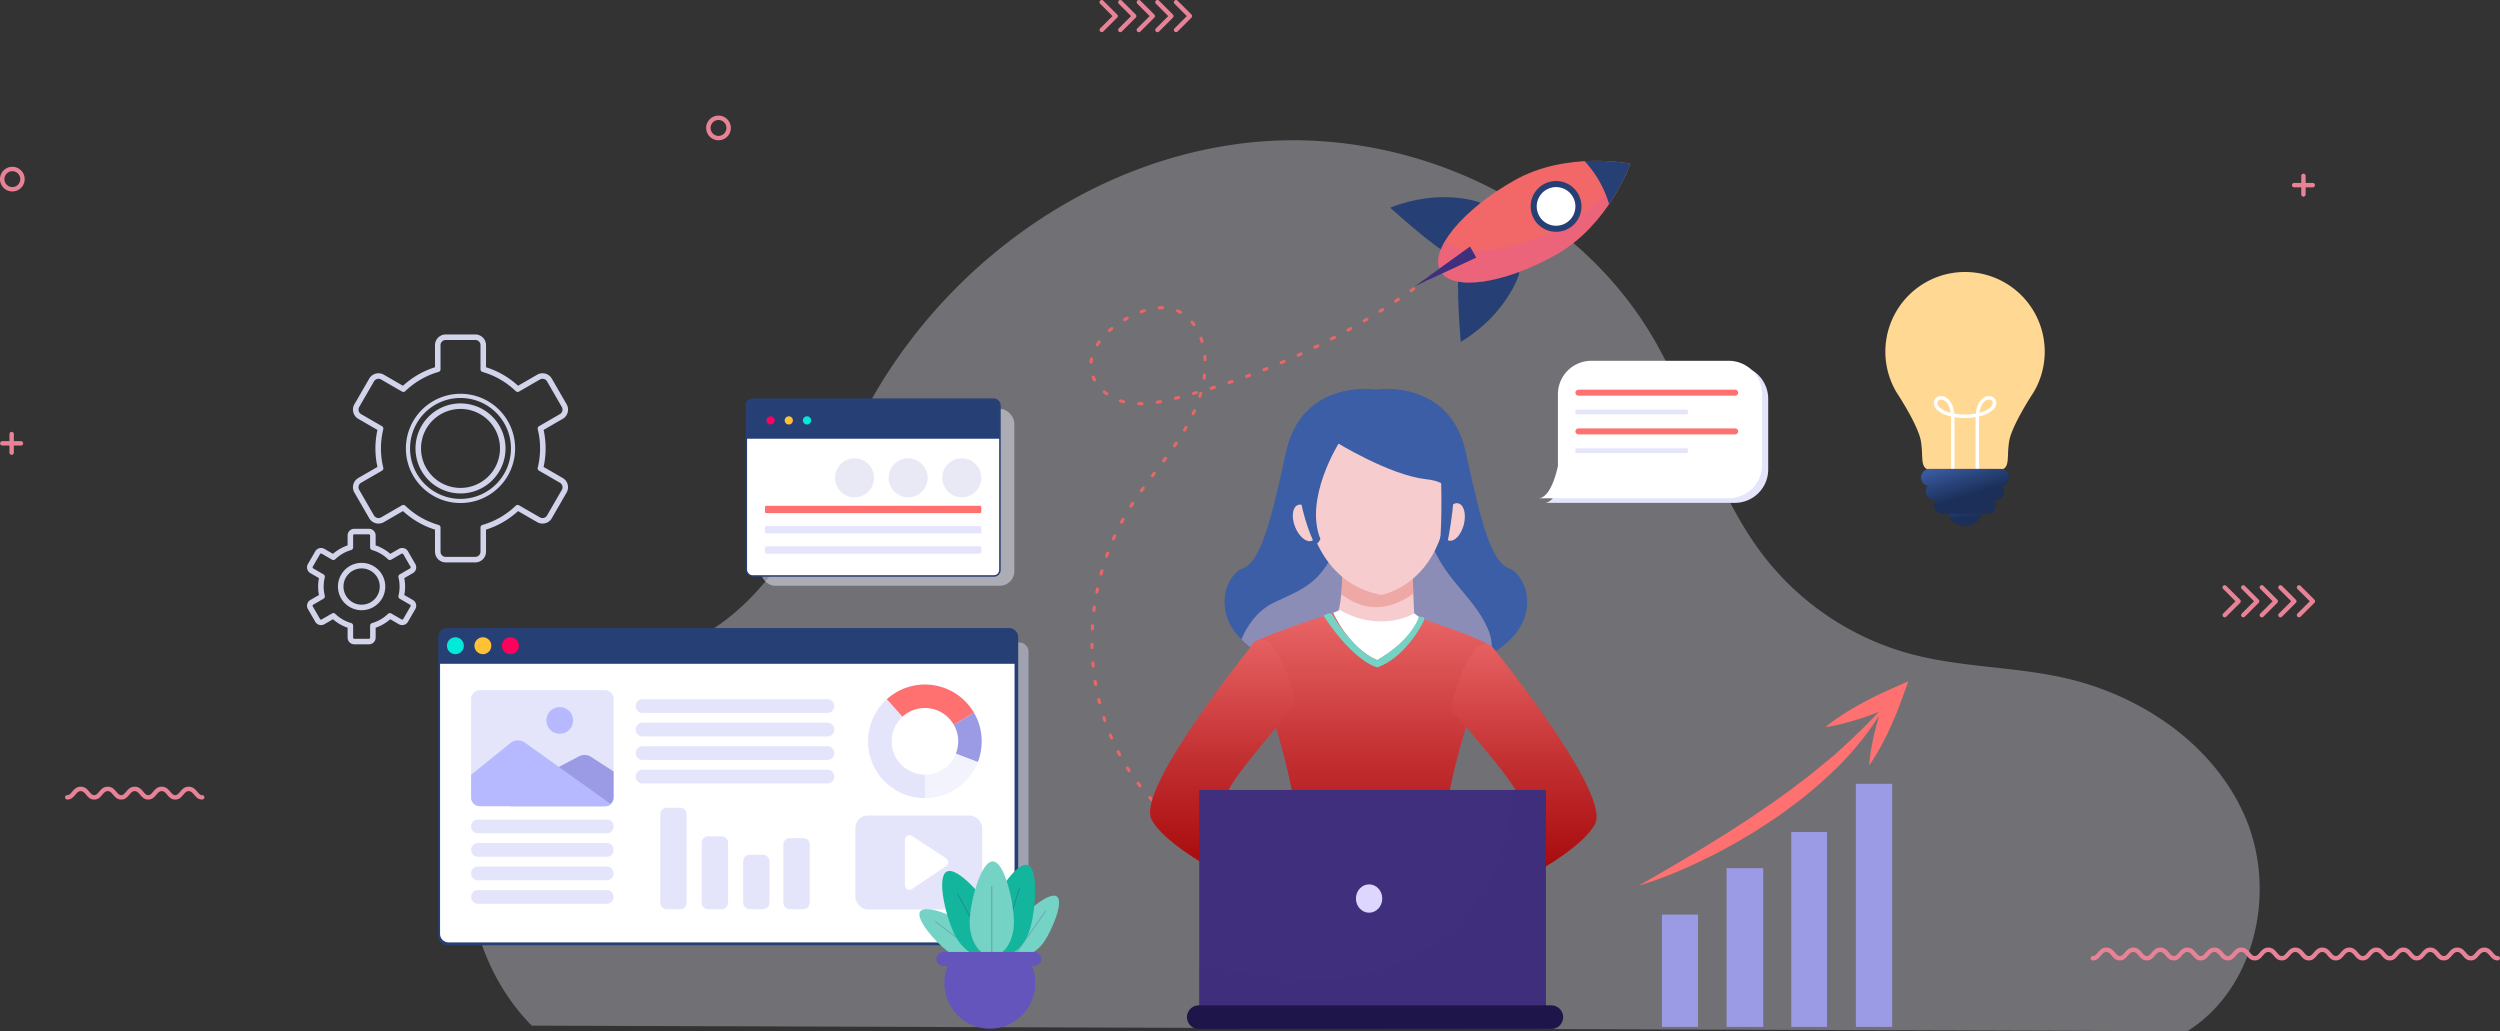 <svg xmlns="http://www.w3.org/2000/svg" xmlns:xlink="http://www.w3.org/1999/xlink" width="1636.28" height="674.944" viewBox="0 0 1636.28 674.944"><rect x="0" y="0" width="1636.28" height="674.944" fill="#333333" stroke="none"/><defs><linearGradient id="c" x1=".5" x2=".5" y2="1" gradientUnits="objectBoundingBox"><stop offset="0" stop-color="#ea6667"/><stop offset=".478" stop-color="#c43133"/><stop offset="1" stop-color="#a00002"/></linearGradient><linearGradient id="a" x1=".351" y1="-.454" x2=".536" y2=".611" gradientUnits="objectBoundingBox"><stop offset="0" stop-color="#3e62ac"/><stop offset="1" stop-color="#1b2f59"/></linearGradient><linearGradient id="d" x1=".183" y1="-.147" x2=".603" y2=".55" xlink:href="#a"/><clipPath id="b"><path data-name="Rectangle 9" d="M5.651 0h81.955a5.652 5.652 0 015.652 5.652v64.666a5.652 5.652 0 01-5.652 5.652H5.651A5.651 5.651 0 010 70.318V5.651A5.651 5.651 0 015.651 0z" fill="none"/></clipPath></defs><g data-name="Group 2311"><g data-name="Group 3"><g data-name="Group 1"><path data-name="Path 1" d="M348.027 671.288c-32.525-33.049-47.272-82.654-38.084-128.1s42.048-85.434 84.858-103.25c18.517-7.708 38.555-11.461 56.73-19.947 63.428-29.614 87.05-105.349 122.908-165.468 52.117-87.385 144.654-151.653 245.92-161.473s208.1 38.773 260.415 126.032c28.233 47.09 40.8 103.189 74.762 146.327a181.732 181.732 0 0094.714 62.539c32.673 8.81 67.185 8.278 100.225 15.592 51.079 11.31 99.3 44.073 119.5 92.333s6.02 111.37-38.361 139.071z" fill="#e8e9f5" opacity=".34"/></g><g data-name="Group 2307"><g data-name="Group 11" transform="translate(286.832 411.086)"><rect data-name="Rectangle 4" width="381.982" height="184.897" rx="5.658" transform="rotate(180 193.173 97.176)" fill="#d1d4eb" opacity=".5" style="mix-blend-mode:multiply;isolation:isolate"/><rect data-name="Rectangle 5" width="379.592" height="207.6" rx="5.658" transform="rotate(180 189.796 103.8)" fill="#263f74"/><path data-name="Rectangle 6" d="M371.582 205.712H6.815a5.62 5.62 0 01-5.62-5.62v-176.7h376.007v176.7a5.62 5.62 0 01-5.62 5.62z" fill="#fff"/></g><g data-name="Group 12"><path data-name="Path 32" d="M328.546 422.634a5.52 5.52 0 105.52-5.52 5.52 5.52 0 00-5.52 5.52z" fill="#ff005c"/><path data-name="Path 33" d="M316.059 417.114a5.52 5.52 0 11-5.52 5.52 5.52 5.52 0 015.52-5.52z" fill="#ffc136"/><path data-name="Path 34" d="M298.055 417.114a5.52 5.52 0 11-5.52 5.52 5.52 5.52 0 015.52-5.52z" fill="#00ead9"/></g><g data-name="Group 16" transform="translate(308.341 448.041)"><g data-name="Group 13"><path data-name="Path 35" d="M334.183 37.162a37.125 37.125 0 10-2.513 13.454 36.972 36.972 0 002.513-13.454zm-15.348 0a21.506 21.506 0 01-1.528 8.017 21.782 21.782 0 01-20.285 13.8c-.189 0-.376-.011-.554-.023a21.806 21.806 0 1119.434-32.71 21.554 21.554 0 012.933 10.916z" fill="#e4e5fb" opacity=".45"/><path data-name="Path 36" d="M297.022 74.313V58.977c-.189 0-.376-.011-.554-.023a21.8 21.8 0 01-14.141-37.9L272.117 9.6a37.147 37.147 0 0024.9 64.713z" fill="#e4e5fb"/><path data-name="Path 37" d="M334.178 37.16a37.029 37.029 0 00-5.088-18.783l-13.194 7.865a21.808 21.808 0 011.414 18.934l14.357 5.438a37.041 37.041 0 002.511-13.454z" fill="#9a9ae5"/><path data-name="Path 38" d="M329.093 18.377A37.153 37.153 0 00272.114 9.6l10.214 11.447a21.8 21.8 0 0133.568 5.2z" fill="#ff7171"/></g><path data-name="Path 39" d="M112.253 9.586h120.949a4.5 4.5 0 014.5 4.5 4.5 4.5 0 01-4.5 4.5H112.253a4.5 4.5 0 01-4.5-4.5 4.5 4.5 0 014.5-4.5zm0 24.385h120.949a4.5 4.5 0 004.5-4.5 4.5 4.5 0 00-4.5-4.5H112.253a4.5 4.5 0 00-4.5 4.5 4.5 4.5 0 004.5 4.502zm0 15.384h120.949a4.5 4.5 0 004.5-4.5 4.5 4.5 0 00-4.5-4.5H112.253a4.5 4.5 0 00-4.5 4.5 4.5 4.5 0 004.5 4.5zm0 15.384h120.949a4.5 4.5 0 004.5-4.5 4.5 4.5 0 00-4.5-4.5H112.253a4.5 4.5 0 00-4.5 4.5 4.5 4.5 0 004.5 4.5z" fill="#e4e5fb"/><path data-name="Path 40" d="M0 92.919v-.133a4.423 4.423 0 014.422-4.435h84.415a4.423 4.423 0 014.422 4.433v.135a4.433 4.433 0 01-4.433 4.433H4.433A4.434 4.434 0 010 92.919zm88.825 10.817H4.433A4.433 4.433 0 000 108.169v.134a4.433 4.433 0 004.433 4.433h84.392a4.433 4.433 0 004.433-4.433v-.135a4.433 4.433 0 00-4.433-4.432zM0 123.553v.133a4.434 4.434 0 004.433 4.434h84.392a4.434 4.434 0 004.433-4.434v-.133a4.434 4.434 0 00-4.433-4.433H4.433A4.434 4.434 0 000 123.553zm4.5 19.952h84.256a4.5 4.5 0 004.5-4.5 4.5 4.5 0 00-4.5-4.5H4.501a4.5 4.5 0 00-4.5 4.5 4.5 4.5 0 004.5 4.5z" fill="#e4e5fb"/><rect data-name="Rectangle 7" width="82.996" height="61.488" rx="8.107" transform="rotate(180 167.259 73.606)" fill="#e4e5fb"/><g data-name="Group 15"><g data-name="Group 14" clip-path="url(#b)" transform="translate(0 3.657)"><path data-name="Rectangle 8" d="M5.651 0h81.955a5.652 5.652 0 015.652 5.652v64.666a5.652 5.652 0 01-5.652 5.652H5.651A5.651 5.651 0 010 70.318V5.651A5.651 5.651 0 015.651 0z" fill="#e4e5fb"/><path data-name="Path 41" d="M25.711 66.805l44.94-23.483a7.774 7.774 0 017.815.359l41.782 26.975v7.713H25.393z" fill="#9a9ae5"/><path data-name="Path 42" d="M-4.225 58.827l29.991-24.215a7.772 7.772 0 019.4-.275l59.5 42.542h-100.7z" fill="#b6b9ff"/><circle data-name="Ellipse 2" cx="8.748" cy="8.748" r="8.748" transform="translate(49.276 11.069)" fill="#b6b9ff"/></g></g><path data-name="Path 43" d="M182.483 111.377h8.4a4.417 4.417 0 014.416 4.416v26.833a4.416 4.416 0 01-4.416 4.416h-8.4a4.416 4.416 0 01-4.416-4.416v-26.833a4.417 4.417 0 014.416-4.416zm26.093-10.9h8.853a4.19 4.19 0 014.19 4.19v38.187a4.19 4.19 0 01-4.19 4.19h-8.854a4.19 4.19 0 01-4.19-4.19v-38.189a4.19 4.19 0 014.19-4.191zm-57.625 3.069v39.3a4.2 4.2 0 004.2 4.2h8.831a4.2 4.2 0 004.2-4.2v-39.3a4.2 4.2 0 00-4.2-4.2h-8.831a4.2 4.2 0 00-4.199 4.197zm-14.082-22.917h-8.832a4.2 4.2 0 00-4.2 4.2v58.014a4.2 4.2 0 004.2 4.2h8.832a4.2 4.2 0 004.2-4.2V84.828a4.2 4.2 0 00-4.199-4.202z" fill="#e4e5fb"/><path data-name="Path 44" d="M283.919 131.334v-29.735a3 3 0 014.639-2.5l22.352 14.679a2.994 2.994 0 01.03 4.987l-22.351 15.054a3 3 0 01-4.67-2.485z" fill="#fff"/></g></g></g><g data-name="Group 19"><g data-name="Group 17"><g data-name="Group 12"><path data-name="Path 14" d="M683.102 616.78c-5.214 7.392-13.364 10.618-18.2 7.2s-4.535-12.172.68-19.564 21.285-21.069 26.123-17.656-3.389 22.626-8.603 30.02z" fill="#74d3c5"/><path data-name="Line 1" fill="none" stroke="#3f2f7c" stroke-miterlimit="10" stroke-width=".368" opacity=".39" d="M684.47 596.24l-19.571 27.744"/></g><g data-name="Group 13"><path data-name="Path 15" d="M619.852 622.318c7.263 5.394 16.012 5.911 19.542 1.158s.5-12.98-6.758-18.374-26.8-13.366-30.33-8.613 10.283 20.435 17.546 25.829z" fill="#74d3c5"/><path data-name="Line 2" fill="none" stroke="#3f2f7c" stroke-miterlimit="10" stroke-width=".368" opacity=".39" d="M612.137 603.233l27.258 20.243"/></g><g data-name="Group 14"><path data-name="Path 16" d="M674.076 608.303c-3.59 11.681-12.7 19.248-20.345 16.9s-10.934-13.723-7.346-25.4 18.474-35.994 26.121-33.644 5.158 30.463 1.57 42.144z" fill="#14b59d"/><path data-name="Line 3" fill="none" stroke="#3f2f7c" stroke-miterlimit="10" stroke-width=".497" opacity=".39" d="M667.202 581.36l-13.47 43.843"/></g><g data-name="Group 15"><path data-name="Path 17" d="M650.815 598.875c5.829 10.742 4.855 22.542-2.175 26.359s-17.454-1.8-23.285-12.538-12.772-38.39-5.741-42.2 25.37 17.637 31.201 28.379z" fill="#14b59d"/><path data-name="Line 4" fill="none" stroke="#3f2f7c" stroke-miterlimit="10" stroke-width=".497" opacity=".39" d="M626.762 584.92l21.879 40.31"/></g><g data-name="Group 16"><path data-name="Path 18" d="M663.635 603.635c0 12.22-6.486 22.127-14.485 22.127s-14.483-9.906-14.483-22.127 7.089-39.829 15.087-39.829 13.881 27.609 13.881 39.829z" fill="#74d3c5"/><path data-name="Line 5" fill="none" stroke="#3f2f7c" stroke-miterlimit="10" stroke-width=".497" opacity=".39" d="M649.151 579.898v45.865"/></g></g><g data-name="Group 18" fill="#6455bc"><path data-name="Path 19" d="M622.976 627.299a29.713 29.713 0 1049.755 0z"/><path data-name="Path 20" d="M677.531 642.568a29.522 29.522 0 00-4.8-15.269h-49.755a29.522 29.522 0 00-4.8 15.269z" style="mix-blend-mode:multiply;isolation:isolate"/><path data-name="Path 21" d="M676.907 632.292H617.48a4.636 4.636 0 01-4.622-4.622 4.636 4.636 0 014.622-4.622h59.427a4.636 4.636 0 014.622 4.622 4.636 4.636 0 01-4.622 4.622z"/></g></g><g data-name="Group 24" transform="translate(1007.22 236.139)"><path data-name="Path 11034" d="M16.461 71.766h.029c0-.2-.029-.388-.029-.585V24.819A21.881 21.881 0 0138.278 3h89.995a21.881 21.881 0 0121.819 21.819V71.18a21.883 21.883 0 01-21.819 21.819H4c8.615-.786 12.461-21.233 12.461-21.233z" fill="#e4e5fb"/><path data-name="Path 25" d="M12.461 68.766h.029c0-.2-.029-.388-.029-.585V21.819A21.881 21.881 0 0134.278 0h89.995a21.881 21.881 0 0121.819 21.819V68.18a21.883 21.883 0 01-21.819 21.819H0c8.615-.786 12.461-21.233 12.461-21.233z" fill="#fff"/><path data-name="Path 26" d="M128.469 22.839H25.875a1.964 1.964 0 01-1.959-1.957 1.964 1.964 0 011.959-1.959h102.594a1.964 1.964 0 011.959 1.959 1.964 1.964 0 01-1.959 1.957z" fill="#ff7171"/><path data-name="Path 27" d="M128.469 48.161H25.875a1.964 1.964 0 01-1.959-1.957 1.964 1.964 0 011.959-1.959h102.594a1.964 1.964 0 011.959 1.959 1.964 1.964 0 01-1.959 1.957z" fill="#ff7171"/><rect data-name="Rectangle 8" width="73.618" height="3.133" rx=".6" transform="translate(23.917 31.976)" fill="#e4e5fb"/><rect data-name="Rectangle 9" width="73.618" height="3.133" rx=".6" transform="translate(23.917 57.298)" fill="#e4e5fb"/></g><g data-name="Group 31"><g data-name="Group 28"><g data-name="Group 27" fill="none" stroke-miterlimit="10"><path data-name="Path 41" d="M963.414 159.081q-4.475 3.918-9.045 7.715" stroke="#a793f7" stroke-width=".816"/><path data-name="Path 42" d="M935.13 181.937a468.978 468.978 0 01-165.59 78.668c-10.5 2.631-21.452 4.906-32.073 2.821s-20.877-9.586-23-20.2c-2.884-14.451 9.681-27.376 22.535-34.586 10.429-5.85 23.3-9.958 34.173-4.986 9.579 4.379 15.085 14.864 16.833 25.249 3.251 19.3-4.166 38.941-14.5 55.562s-23.608 31.26-33.981 47.855c-24.7 39.5-31.423 89.767-17.981 134.371 10.055 33.377 32.461 64.022 62.66 80.559" stroke="#ea6667" stroke-linecap="round" stroke-width="2" stroke-dasharray="2.09 10.085"/><path data-name="Path 43" d="M795.268 552.513a102.688 102.688 0 0011.243 3.845" stroke="#a793f7" stroke-width=".816"/></g></g><g data-name="Group 30"><path data-name="Path 44" d="M967.929 132.297s-25.305-9.353-58.038 3.641c0 0 27.885 25.273 38.742 30.723 0 .001 30.856-29.751 19.296-34.364z" fill="#263f74"/><path data-name="Path 46" d="M994.125 179.827s-7.892 25.8-38.064 43.963c0 0-3.212-37.5-.969-49.435 0 .001 42.366-6.52 39.033 5.472z" fill="#263f74"/><path data-name="Path 48" d="M1018.675 166.536c-34.328 19.391-68.295 24.244-75.866 10.842s14.124-39.987 48.452-59.378 75.867-10.842 75.867-10.842-14.122 39.987-48.453 59.378z" fill="#f26868"/><path data-name="Path 49" d="M1064.891 112.588c-13.776 16.891-31.872 30.306-51.341 39.895a118.3 118.3 0 01-35.03 10.49c-9.829 1.457-21.511 1.978-30.2-3.671a11.167 11.167 0 01-2.277-1.952c-4.736 7.843-6.135 14.9-3.238 20.027 7.572 13.4 41.538 8.55 75.866-10.842 26.584-15.014 41.043-42.36 46.22-53.947z" fill="#e25f97" opacity=".38" style="mix-blend-mode:multiply;isolation:isolate"/><path data-name="Path 50" d="M1053.163 133.555a129.052 129.052 0 0013.966-26.4 129.056 129.056 0 00-29.961-1.66 71.123 71.123 0 0115.995 28.06z" fill="#263f74"/><g data-name="Group 29" transform="translate(1001.249 117.884)"><path data-name="Path 51" d="M25.391 31.691a16.625 16.625 0 116.3-22.652 16.624 16.624 0 01-6.3 22.652z" fill="#263f74"/><circle data-name="Ellipse 15" cx="12.656" cy="12.656" r="12.656" transform="rotate(-29.128 23.712 6.16)" fill="#fff"/></g><path data-name="Path 52" d="M962.134 161.37l4.074 7.213-40.286 18.838z" fill="#3f2f7c"/></g></g><g data-name="Group 36"><path data-name="Rectangle 11" fill="#9a9ae5" d="M1087.773 598.611h23.595v73.501h-23.595z"/><path data-name="Rectangle 12" fill="#9a9ae5" d="M1130.083 568.227h23.964v103.885h-23.964z"/><path data-name="Rectangle 13" fill="#9a9ae5" d="M1172.392 544.563h23.412v127.549h-23.412z"/><path data-name="Rectangle 14" fill="#9a9ae5" d="M1214.702 513.02h23.742v159.092h-23.742z"/><path data-name="Path 64" d="M1237.421 451.038a244.885 244.885 0 00-21.975 11.008c-3.573 2.035-7.106 4.161-10.569 6.448a116.394 116.394 0 00-10.131 7.435 116.707 116.707 0 0012.306-2.54c4.018-1.036 7.963-2.235 11.871-3.523 3.623-1.205 7.2-2.514 10.749-3.885a426.841 426.841 0 01-31.193 30.014c-6.615 5.167-12.781 10.805-19.624 15.66-6.552 5.2-13.432 9.988-20.249 14.846-6.906 4.752-13.8 9.513-20.909 13.989-3.483 2.341-7.013 4.619-10.609 6.8s-7.1 4.5-10.718 6.654c-14.388 8.75-28.948 17.263-43.748 25.688 16.347-4.884 32.04-11.7 47.271-19.349 3.848-1.85 7.594-3.892 11.323-5.964a276.41 276.41 0 0011.127-6.342c7.388-4.293 14.448-9.128 21.593-13.827 6.884-5.087 13.866-10.038 20.415-15.583 3.3-2.736 6.608-5.446 9.712-8.418 3.164-2.892 6.309-5.808 9.361-8.813a202.2 202.2 0 0026.494-32.85c-.824 2.822-1.654 5.642-2.374 8.5-.956 3.882-1.836 7.79-2.547 11.761a112.72 112.72 0 00-1.581 12.113 112.11 112.11 0 006.523-10.332c1.989-3.51 3.812-7.079 5.555-10.676 3.447-7.209 6.5-14.56 9.218-22.035l4.323-11.9z" fill="#ff7171"/></g><g data-name="Group 40"><g data-name="Group 38"><path data-name="Path 65" d="M987.836 372.115c-11.2-4.064-17.925-27.092-28.378-75.859-10.288-47.981-57.4-41.548-58.924-41.327-1.52-.221-48.639-6.654-58.924 41.327-10.456 48.767-17.177 71.8-28.378 75.859s-23.9 34.544 11.2 55.543c16.117 9.64 45.765 15.4 74.861 15.5v.012c.413 0 .828-.007 1.241-.007s.825.01 1.238.007v-.012c29.1-.095 58.747-5.855 74.861-15.5 35.1-20.999 22.404-51.477 11.203-55.543z" fill="#3b5ea6"/><path data-name="Path 66" d="M945.412 371.926c-20.248-30.17-16.262-65.486-17.229-99.909-13.454-6.285-30.976-4.826-45.422-3.78a208.747 208.747 0 011.493 46.954c-1.612 20.819-6.346 44.133-20.278 60.481-8.256 9.686-19.607 13.565-30.665 19-8.22 4.037-14.439 11.257-18.678 19.3a50.925 50.925 0 00-2.1 4.549 60.451 60.451 0 0011.9 9.14c16.117 9.64 45.764 15.4 74.861 15.5v.012c.413 0 .828-.007 1.241-.007s.825.01 1.238.007v-.012c28.9-.095 58.318-5.78 74.507-15.3a32.471 32.471 0 00-3.2-17.879c-6.706-14.477-18.914-25.011-27.668-38.056z" fill="#f6cccf" opacity=".43" style="mix-blend-mode:multiply;isolation:isolate"/></g><path data-name="Path 67" d="M878.618 372.991s.146 27.631-5.185 31.753c0 0 9.907 13.648 31.384 12.577 0 0 16.534-1.466 21.154-7.482 0 0-1.661-33.34-1.4-40.424.006 0-39.874-10.227-45.953 3.576z" fill="#f6cccf"/><path data-name="Path 68" d="M877.873 388.972c9.111 6.722 19.464 10.485 31.466 7.29a46.741 46.741 0 0015.68-7.773c-.316-8.055-.561-16.015-.447-19.073 0 0-39.875-10.227-45.954 3.576 0-.001.042 7.964-.745 15.98z" fill="#e68379" opacity=".47" style="mix-blend-mode:multiply;isolation:isolate"/><path data-name="Path 69" d="M493.9 219.192c-.932-3.731-40.286-16.76-48.593-19.469a43.763 43.763 0 01-30.57 8.118c-8.538-.784-17.255-4.115-22.62-10.6l-.4.051s-52.149 16.69-53.193 20.86 29.2 87.611 27.118 109.513-17.731 40.676-14.6 51.108c0 0 25.786 3.891 50.11 5.36l-.073.9c25.031 3.129 80.309-5.214 80.309-5.214 3.129-10.431-12.517-29.2-14.6-51.108s28.151-105.346 27.112-109.519z" transform="translate(480.894 203.775)" fill="url(#c)"/><path data-name="Path 71" d="M876.92 399.301l-4.314 1.762s10 23 28.808 31c0 0 23.547-12.614 27.339-28.3l-3.161-2.306s-21.175 13.225-48.672-2.156z" fill="#fff"/><path data-name="Path 72" d="M379.658 205.84s-78.258 96.093-67.639 116.368 67.588 49.243 82.071 49.243l20.278-14.483s-54.072-44.415-52.142-53.106 44.417-56.962 44.417-56.962-11.485-51.217-26.985-41.06z" transform="translate(441.687 214.153)" fill="url(#c)"/><path data-name="Path 75" d="M423.568 207.033s78.26 96.093 67.639 116.368-67.588 49.246-82.074 49.246l-20.275-14.485s54.07-44.415 52.142-53.106-44.415-56.968-44.415-56.968 11.483-51.212 26.983-41.055z" transform="translate(552.796 215.857)" fill="url(#c)"/><path data-name="Path 78" d="M947.887 308.731l-.172-.095c-1.745-23.972-22.5-42.912-47.906-42.912-26.553 0-48.078 20.671-48.078 46.17a44.385 44.385 0 001.41 10.926c2.141 19.195 11.342 58.98 50.775 66.533-.001 0 47.787-7.492 43.971-80.622z" fill="#f6cccf"/><path data-name="Path 79" d="M874.077 289.179s35.4 21.887 59.223 24.46 12.873 18.025 14.16 19.955 13.519-27.679-5.792-56.645-61.153-19.955-77.889 0c0 0 4.506 7.724 10.298 12.23z" fill="#3b5ea6"/><path data-name="Path 80" d="M878.585 288.535s-28.325 17.375-24.463 53.426c0 0-23.817-46.347 14.806-70.807 0 0 19.955 1.932 9.657 17.381z" fill="#3b5ea6"/><path data-name="Path 81" d="M860.446 339.733c2.527 6.467 1.707 12.832-1.835 14.216s-8.463-2.736-10.99-9.2-1.707-12.832 1.833-14.216 8.462 2.736 10.992 9.2z" fill="#f6cccf"/><path data-name="Path 82" d="M958.085 343.357c-1.726 6.727-6.108 11.414-9.793 10.47s-5.27-7.161-3.547-13.888 6.108-11.414 9.79-10.47 5.269 7.163 3.55 13.888z" fill="#f6cccf"/><path data-name="Path 90" d="M876.422 289.827s-23.018 36.394-12.2 62.954c0 0-2.165 4.918-3.935 2.556s-11.019-25.771-9.247-38.363 14.562-32.852 25.382-27.147z" fill="#3b5ea6"/><path data-name="Path 91" d="M943.268 315.761s.976 36.248-1.991 47.566c0 0 1.236 2.855 3.433.886s8.441-39.239 6.44-46.371-6.161-4.997-7.882-2.081z" fill="#3b5ea6"/><path data-name="Path 92" d="M872.038 402.35s13.483 23.615 29.376 29.714c0 0 20.877-11.351 27.339-28.3 0 0 3.76-.733 3.423 1.631s-12.839 25.339-30.745 31.42c0 0-14.866-3.042-35.137-33.785 0-.005 4.345-3.074 5.744-.68z" fill="#74d3c5" style="mix-blend-mode:multiply;isolation:isolate"/></g><g data-name="Group 43"><g data-name="Group 42"><g data-name="Group 41"><path data-name="Rectangle 16" fill="#3f2f7c" d="M784.916 517.037h226.907v141.937H784.916z"/><path data-name="Path 99" d="M990.887 517.038c-3.476 37.868-17.9 74.206-49.134 98.467-23.5 18.25-52.484 26.121-81.955 25.579-25.186-.464-49.918-5.474-74.883-8.268v26.157h226.908V517.038z" fill="#3f2f7c" opacity=".36" style="mix-blend-mode:multiply;isolation:isolate"/><path data-name="Path 100" d="M904.705 588.101c0 5.122-3.857 9.276-8.613 9.276s-8.615-4.154-8.615-9.276 3.857-9.276 8.615-9.276 8.613 4.154 8.613 9.276z" fill="#ddd6fe"/></g><path data-name="Path 101" d="M1015.371 673.471H784.602a7.748 7.748 0 01-7.725-7.724 7.748 7.748 0 017.725-7.725h230.77a7.748 7.748 0 017.724 7.725 7.748 7.748 0 01-7.725 7.724z" fill="#1e154a"/></g></g><g data-name="Group 2306" transform="translate(488.473 261.242)"><rect data-name="Rectangle 22" width="165.994" height="115.744" rx="9.45" transform="translate(9.412 6.387)" fill="#e8e9f5" opacity=".5" style="mix-blend-mode:multiply;isolation:isolate"/><rect data-name="Rectangle 23" width="165.994" height="115.744" rx="4" fill="#fff" stroke="#263f74"/><path data-name="Rectangle 24" d="M4.31 0h157.374a4.31 4.31 0 014.31 4.31v21.615H0V4.31A4.31 4.31 0 014.31 0z" fill="#263f74"/><g data-name="Group 24"><path data-name="Path 54" d="M18.57 13.917a2.685 2.685 0 11-2.685-2.682 2.686 2.686 0 012.685 2.682z" fill="#ff005c"/><path data-name="Path 55" d="M30.486 13.917a2.684 2.684 0 11-2.682-2.682 2.683 2.683 0 012.682 2.682z" fill="#ffc136"/><path data-name="Path 56" d="M42.404 13.917a2.684 2.684 0 11-2.682-2.682 2.683 2.683 0 012.682 2.682z" fill="#00ead9"/></g><g data-name="Group 25" transform="translate(12.207 38.722)"><rect data-name="Rectangle 25" width="141.58" height="4.836" rx=".868" transform="rotate(180 70.79 31.218)" fill="#e4e5fb"/><rect data-name="Rectangle 26" width="141.58" height="4.836" rx=".868" transform="rotate(180 70.79 24.586)" fill="#e4e5fb"/><rect data-name="Rectangle 27" width="141.58" height="4.836" rx=".868" transform="rotate(180 70.79 17.954)" fill="#ff7171"/><circle data-name="Ellipse 5" cx="12.769" cy="12.769" r="12.769" transform="translate(116.043)" fill="#e8e9f5"/><circle data-name="Ellipse 6" cx="12.769" cy="12.769" r="12.769" transform="translate(80.95)" fill="#e8e9f5"/><circle data-name="Ellipse 7" cx="12.769" cy="12.769" r="12.769" transform="translate(45.857)" fill="#e8e9f5"/></g></g><path data-name="Path 11035" d="M284.712 240.358a55.8 55.8 0 00-20.958 12.122l-12.526-7.23-.119-.065a7.008 7.008 0 00-9.452 2.626l-.054.1-9.636 16.691a7.009 7.009 0 002.561 9.566l.1.052 12.418 7.171q-.591 2.638-.919 5.34a55.9 55.9 0 000 13.544q.33 2.7.919 5.34l-12.519 7.228a7.009 7.009 0 00-2.56 9.559l9.605 16.636a1.673 1.673 0 00.155.275 7.021 7.021 0 009.364 2.517 2.035 2.035 0 00.28-.166l12.379-7.148a55.873 55.873 0 009.832 7.231 55.242 55.242 0 0011.128 4.9v14.445a7.029 7.029 0 007.013 7.01h19.376a7.025 7.025 0 007.01-7.01v-14.448a55.182 55.182 0 0011.128-4.9 55.9 55.9 0 009.836-7.228l12.381 7.15a1.715 1.715 0 00.313.179 7.015 7.015 0 009.326-2.53 1.7 1.7 0 00.155-.274l9.6-16.634a7.009 7.009 0 00-2.566-9.574l-12.5-7.217q.587-2.634.919-5.343a56.266 56.266 0 000-13.547q-.33-2.7-.919-5.337l12.511-7.223a7.009 7.009 0 002.566-9.572l-.054-.1-9.636-16.688a7.005 7.005 0 00-9.564-2.561h-.005l-12.524 7.23a55.7 55.7 0 00-20.961-12.122v-14.441a7.025 7.025 0 00-7.01-7.01h-19.381a7.029 7.029 0 00-7.013 7.01v14.446zm-57.2 116.6a28.417 28.417 0 00-9.569 5.537l-5.628-3.247a4.37 4.37 0 00-5.977 1.608l-4.8 8.308a4.374 4.374 0 001.606 5.967l.1.057 5.519 3.185q-.206 1.029-.334 2.077a28.576 28.576 0 000 6.912q.128 1.045.334 2.08l-5.614 3.24 24.359-35.722zm-3.235 5.42a24.56 24.56 0 015.464-2.331 1.811 1.811 0 001.391-1.764v-7.811a.771.771 0 01.179-.489l.047-.047a.767.767 0 01.536-.225h9.584a.758.758 0 01.536.225.762.762 0 01.223.539v7.811a1.816 1.816 0 001.315 1.74 24.661 24.661 0 0110.338 5.962 1.81 1.81 0 002.2.3l6.772-3.91a.794.794 0 011.046.282l4.794 8.3a.769.769 0 01.067.585.748.748 0 01-.35.464v.005l-6.663 3.846a1.81 1.81 0 00-.956 2.051 24.739 24.739 0 01.546 2.968 25.112 25.112 0 010 6.068 24.6 24.6 0 01-.546 2.965h.005a1.807 1.807 0 00.852 1.994l6.767 3.908a.742.742 0 01.344.464.769.769 0 01-.067.585l-4.794 8.3a.773.773 0 01-.466.347.788.788 0 01-.528-.044l-6.821-3.936a1.8 1.8 0 00-2.157.262 25.029 25.029 0 01-4.835 3.644 24.652 24.652 0 01-5.467 2.331 1.814 1.814 0 00-1.393 1.764v7.811a.756.756 0 01-.225.536.747.747 0 01-.536.225h-9.587a.771.771 0 01-.487-.173l-.049-.052a.756.756 0 01-.225-.536v-7.82a1.812 1.812 0 00-1.315-1.74 24.625 24.625 0 01-5.539-2.354 24.962 24.962 0 01-4.838-3.644 1.8 1.8 0 00-2.149-.262l-6.775 3.908a.784.784 0 01-1.049-.275l-4.794-8.3a.781.781 0 01.285-1.051l6.661-3.848a1.805 1.805 0 00.956-2.054 25.115 25.115 0 01-.544-2.965 25.448 25.448 0 010-6.065 25.2 25.2 0 01.544-2.97 1.8 1.8 0 00-.855-1.994l-6.614-3.82a1.609 1.609 0 00-.2-.122.787.787 0 01-.3-.43.8.8 0 01.031-.505 2.075 2.075 0 00.124-.225l4.708-8.155a.754.754 0 01.466-.347.763.763 0 01.583.067l6.676 3.856a1.81 1.81 0 002.25-.2 24.879 24.879 0 014.835-3.646zm-21.132 30.3l24.366-35.722v-6.485a4.358 4.358 0 011.171-2.97c.036-.041.073-.085.114-.129a4.389 4.389 0 013.1-1.284h9.584a4.39 4.39 0 013.1 1.284v.005a4.377 4.377 0 011.287 3.092v6.485a28.239 28.239 0 015.045 2.292 28.754 28.754 0 014.522 3.242l5.622-3.245h.005a4.37 4.37 0 015.977 1.608l4.791 8.3a4.369 4.369 0 01-1.6 5.974l-5.617 3.245q.206 1.029.332 2.077a28.6 28.6 0 010 6.914 26.775 26.775 0 01-.332 2.077l5.612 3.24a4.364 4.364 0 011.606 5.974l-4.791 8.3a4.371 4.371 0 01-5.85 1.676 1.285 1.285 0 01-.132-.07l-5.622-3.245a28.6 28.6 0 01-9.566 5.537v6.482a4.39 4.39 0 01-4.387 4.382h-9.59a4.342 4.342 0 01-2.968-1.168 2.275 2.275 0 01-.129-.117 4.368 4.368 0 01-1.285-3.1v-6.482a28.528 28.528 0 01-9.569-5.539l-5.628 3.247a4.372 4.372 0 01-5.977-1.606l-4.8-8.321a4.377 4.377 0 011.608-5.956zm0 .005v-.005.005zm33.537-24.272a15.491 15.491 0 11-10.952 4.537 15.449 15.449 0 0110.952-4.537zm-8.388 7.1a11.863 11.863 0 11-3.475 8.391 11.816 11.816 0 013.475-8.391zm73.115-48.989a33.02 33.02 0 1123.349-9.673 32.916 32.916 0 01-23.349 9.673zm-25.27-7.748a35.75 35.75 0 1125.27 10.462 35.641 35.641 0 01-25.27-10.462zm-.746-70.391a51.792 51.792 0 0111.547-4.918 1.809 1.809 0 001.391-1.761v-15.792a3.4 3.4 0 013.39-3.39h19.376a3.4 3.4 0 013.39 3.39v15.79a1.809 1.809 0 001.316 1.74 52 52 0 0121.712 12.537 1.807 1.807 0 002.2.3l13.692-7.9v-.005a3.416 3.416 0 014.633 1.248h.005l9.631 16.685.054.1a3.419 3.419 0 01-1.238 4.633l-13.578 7.839a1.808 1.808 0 00-.956 2.054 52.517 52.517 0 010 25.143 1.805 1.805 0 00.855 2l13.676 7.893a3.423 3.423 0 011.238 4.636l-9.634 16.691-.06.093a3.417 3.417 0 01-4.635 1.243l-13.6-7.849a1.806 1.806 0 00-2.248.207 51.944 51.944 0 01-21.668 12.546 1.809 1.809 0 00-1.391 1.764v15.792a3.4 3.4 0 01-3.39 3.387h-19.377a3.4 3.4 0 01-3.39-3.387v-15.79a1.815 1.815 0 00-1.318-1.74 51.734 51.734 0 01-11.623-4.939 52.387 52.387 0 01-10.128-7.637 1.8 1.8 0 00-2.149-.264l-13.6 7.849-.1.054a3.415 3.415 0 01-4.633-1.243l-9.685-16.776a3.425 3.425 0 011.243-4.643l13.573-7.839a1.806 1.806 0 00.956-2.051 52.387 52.387 0 010-25.143h-.005a1.793 1.793 0 00-.852-1.991l-13.578-7.842-.093-.057a3.421 3.421 0 01-1.246-4.638l9.629-16.683.06-.093a3.42 3.42 0 014.56-1.29l.073.047 13.689 7.9a1.809 1.809 0 002.16-.262 52.217 52.217 0 0110.131-7.637zm26.016 15.657a29.461 29.461 0 11-20.827 8.629 29.363 29.363 0 0120.834-8.629zm-18.273 11.19a25.843 25.843 0 11-7.567 18.273 25.761 25.761 0 017.571-18.272z" fill="#d1d4eb" fill-rule="evenodd"/><path data-name="Path 49" d="M1369.778 628.587a1.436 1.436 0 11.1-2.869c1.212.044 2.124-1.026 3.061-2.129 1.424-1.67 2.887-3.392 5.721-3.392s4.3 1.722 5.718 3.392c.935 1.1 1.844 2.168 3.056 2.129h.119c1.209.039 2.121-1.028 3.053-2.129 1.424-1.67 2.893-3.392 5.718-3.392s4.3 1.722 5.721 3.392c.938 1.1 1.847 2.168 3.056 2.129h.122c1.209.039 2.116-1.028 3.056-2.129 1.419-1.67 2.885-3.392 5.718-3.392s4.294 1.722 5.718 3.392c.935 1.1 1.844 2.168 3.053 2.129h.119c1.212.039 2.124-1.028 3.056-2.129 1.424-1.67 2.887-3.392 5.721-3.392s4.3 1.722 5.718 3.392c.935 1.1 1.844 2.168 3.056 2.129h.119c1.209.039 2.118-1.028 3.053-2.129 1.424-1.67 2.887-3.392 5.721-3.392s4.3 1.722 5.718 3.392c.938 1.1 1.844 2.168 3.056 2.129h.119c1.212.039 2.118-1.028 3.053-2.129 1.422-1.67 2.89-3.392 5.718-3.392s4.3 1.722 5.721 3.392c.938 1.1 1.844 2.168 3.056 2.129h.119c1.212.039 2.118-1.028 3.056-2.129 1.424-1.67 2.888-3.392 5.721-3.392s4.3 1.722 5.718 3.392c.935 1.1 1.844 2.168 3.053 2.129h.119c1.212.039 2.121-1.028 3.056-2.129 1.424-1.67 2.888-3.392 5.718-3.392s4.3 1.722 5.721 3.392c.935 1.1 1.846 2.168 3.056 2.129h.122c1.207.039 2.116-1.028 3.051-2.129 1.424-1.67 2.887-3.392 5.721-3.392s4.3 1.722 5.718 3.392c.937 1.1 1.844 2.168 3.056 2.129h.122c1.209.039 2.118-1.028 3.053-2.129 1.422-1.67 2.89-3.392 5.721-3.392s4.3 1.722 5.718 3.392c.935 1.1 1.841 2.168 3.053 2.129h.119c1.212.039 2.121-1.028 3.056-2.129 1.424-1.67 2.89-3.392 5.721-3.392s4.3 1.722 5.718 3.392c.935 1.1 1.846 2.168 3.053 2.129h.119c1.212.039 2.124-1.028 3.058-2.129 1.422-1.67 2.885-3.392 5.718-3.392s4.3 1.722 5.718 3.392c.935 1.1 1.846 2.168 3.056 2.129h.122c1.207.039 2.116-1.028 3.053-2.129 1.422-1.67 2.89-3.392 5.718-3.392s4.3 1.722 5.718 3.392c.938 1.1 1.844 2.168 3.056 2.129h.122c1.209.039 2.118-1.028 3.053-2.129 1.422-1.67 2.89-3.392 5.721-3.392s4.3 1.722 5.718 3.392c.935 1.1 1.844 2.168 3.053 2.129h.122c1.209.039 2.121-1.028 3.056-2.129 1.422-1.67 2.888-3.392 5.718-3.392s4.3 1.722 5.718 3.392c.937 1.1 1.849 2.173 3.064 2.129a1.436 1.436 0 01.1 2.869c-2.595.093-3.955-1.5-5.35-3.139-.994-1.168-2.015-2.372-3.535-2.372s-2.546 1.2-3.535 2.372c-1.391 1.629-2.737 3.209-5.3 3.141-2.566.067-3.91-1.512-5.3-3.141-.992-1.168-2.017-2.372-3.535-2.372s-2.543 1.2-3.54 2.372c-1.385 1.629-2.732 3.209-5.3 3.141-2.564.067-3.908-1.512-5.3-3.141-.995-1.168-2.017-2.372-3.538-2.372s-2.54 1.2-3.535 2.372c-1.388 1.629-2.737 3.209-5.3 3.141-2.561.067-3.91-1.512-5.3-3.141-.995-1.168-2.017-2.372-3.535-2.372s-2.543 1.2-3.535 2.372c-1.388 1.629-2.737 3.209-5.3 3.141-2.564.067-3.913-1.512-5.3-3.141-.994-1.168-2.015-2.372-3.535-2.372s-2.546 1.2-3.538 2.372c-1.388 1.629-2.735 3.209-5.3 3.141-2.566.067-3.91-1.512-5.3-3.141-.994-1.168-2.017-2.372-3.535-2.372s-2.546 1.2-3.54 2.372c-1.385 1.629-2.732 3.209-5.3 3.141-2.561.067-3.908-1.512-5.3-3.141-.992-1.168-2.017-2.372-3.535-2.372s-2.543 1.2-3.535 2.372c-1.388 1.629-2.737 3.209-5.3 3.141-2.564.067-3.913-1.512-5.3-3.141-.994-1.168-2.015-2.372-3.538-2.372s-2.54 1.2-3.535 2.372c-1.386 1.629-2.735 3.209-5.3 3.141-2.564.067-3.913-1.512-5.3-3.141-.995-1.168-2.017-2.372-3.535-2.372s-2.546 1.2-3.538 2.372c-1.388 1.629-2.735 3.209-5.3 3.141-2.566.067-3.913-1.512-5.3-3.141-.995-1.168-2.02-2.372-3.54-2.372s-2.541 1.2-3.535 2.372c-1.386 1.629-2.732 3.209-5.3 3.141-2.564.067-3.91-1.512-5.3-3.141-.992-1.168-2.015-2.372-3.535-2.372s-2.543 1.2-3.538 2.372c-1.385 1.629-2.735 3.209-5.3 3.141-2.564.067-3.91-1.512-5.3-3.141-.994-1.168-2.017-2.372-3.535-2.372s-2.546 1.2-3.537 2.372c-1.386 1.629-2.735 3.209-5.3 3.141-2.561.067-3.91-1.512-5.3-3.141-.994-1.168-2.017-2.372-3.535-2.372s-2.546 1.2-3.538 2.372c-1.388 1.629-2.735 3.209-5.3 3.141-2.566.067-3.91-1.512-5.3-3.141-.994-1.168-2.02-2.372-3.54-2.372s-2.541 1.2-3.535 2.372c-1.385 1.629-2.732 3.209-5.3 3.141-2.564.067-3.91-1.512-5.3-3.141-.992-1.168-2.017-2.372-3.535-2.372s-2.543 1.2-3.538 2.372c-1.317 1.637-2.676 3.232-5.271 3.139z" fill="#e88397" fill-rule="evenodd"/><path data-name="Path 11036" d="M1469.261 403.642a1.44 1.44 0 01-2.036-2.036l8.072-8.075-8.072-8.073a1.44 1.44 0 012.036-2.036l9.09 9.09a1.435 1.435 0 010 2.036l-9.09 9.092zm-14.194-18.184l8.069 8.072-8.069 8.075a1.44 1.44 0 002.035 2.036l9.09-9.092a1.439 1.439 0 000-2.036l-9.09-9.09a1.439 1.439 0 00-2.035 2.035zm50.675 18.182a1.44 1.44 0 01-2.036-2.036l8.069-8.075-8.068-8.071a1.44 1.44 0 012.036-2.036l9.09 9.09a1.435 1.435 0 010 2.036l-9.09 9.092zm-12.159 0l9.09-9.092a1.444 1.444 0 000-2.036l-9.09-9.09a1.44 1.44 0 00-2.038 2.036l8.072 8.072-8.072 8.075a1.44 1.44 0 002.038 2.036zm-12.161 0l9.087-9.092a1.435 1.435 0 000-2.036l-9.087-9.09a1.44 1.44 0 00-2.038 2.036l8.075 8.072-8.075 8.075a1.44 1.44 0 002.038 2.036z" fill="#e88397" fill-rule="evenodd"/><path data-name="Path 11037" d="M734.261 20.642a1.44 1.44 0 01-2.036-2.036l8.072-8.075-8.072-8.073a1.44 1.44 0 012.036-2.036l9.09 9.09a1.435 1.435 0 010 2.036l-9.09 9.092zM720.067 2.458l8.069 8.072-8.069 8.075a1.44 1.44 0 002.035 2.036l9.09-9.092a1.439 1.439 0 000-2.036l-9.09-9.09a1.439 1.439 0 00-2.035 2.035zm50.675 18.182a1.44 1.44 0 01-2.036-2.036l8.069-8.075-8.068-8.071a1.44 1.44 0 012.036-2.036l9.09 9.09a1.435 1.435 0 010 2.036l-9.09 9.092zm-12.159 0l9.09-9.092a1.444 1.444 0 000-2.036l-9.09-9.09a1.44 1.44 0 00-2.038 2.036l8.072 8.072-8.072 8.075a1.44 1.44 0 002.038 2.036zm-12.161 0l9.087-9.092a1.435 1.435 0 000-2.036l-9.087-9.09a1.44 1.44 0 00-2.038 2.036l8.075 8.072-8.075 8.075a1.44 1.44 0 002.038 2.036z" fill="#e88397" fill-rule="evenodd"/><path data-name="Path 52" d="M132.316 520.43a1.434 1.434 0 11.1 2.867c-2.6.093-3.954-1.5-5.35-3.141-.992-1.165-2.017-2.37-3.538-2.37s-2.541 1.2-3.535 2.37c-1.388 1.631-2.735 3.214-5.3 3.144-2.561.07-3.91-1.512-5.3-3.144-.995-1.165-2.017-2.37-3.538-2.37s-2.543 1.2-3.535 2.37c-1.391 1.631-2.735 3.214-5.3 3.144-2.564.07-3.91-1.512-5.3-3.144-.994-1.165-2.02-2.37-3.538-2.37s-2.543 1.2-3.538 2.37c-1.385 1.631-2.732 3.214-5.3 3.144-2.561.07-3.908-1.512-5.293-3.144-.994-1.165-2.02-2.37-3.54-2.37s-2.54 1.2-3.535 2.37c-1.388 1.631-2.735 3.214-5.3 3.144-2.561.07-3.91-1.512-5.3-3.144-.992-1.165-2.015-2.37-3.535-2.37s-2.54 1.2-3.535 2.37c-1.4 1.642-2.753 3.235-5.35 3.141a1.434 1.434 0 01.1-2.867c1.217.041 2.129-1.028 3.066-2.131 1.422-1.668 2.888-3.39 5.718-3.39s4.3 1.722 5.718 3.39c.935 1.1 1.846 2.168 3.058 2.131h.119c1.209.036 2.118-1.031 3.053-2.131 1.424-1.668 2.89-3.39 5.718-3.39s4.3 1.722 5.721 3.39c.937 1.1 1.844 2.168 3.056 2.131h.119c1.212.036 2.118-1.031 3.056-2.131 1.419-1.668 2.887-3.39 5.718-3.39s4.3 1.722 5.721 3.39c.932 1.1 1.841 2.168 3.053 2.131h.119c1.212.036 2.121-1.031 3.056-2.131 1.422-1.668 2.887-3.39 5.718-3.39s4.3 1.722 5.721 3.39c.935 1.1 1.844 2.168 3.056 2.131h.117c1.212.036 2.121-1.031 3.056-2.131 1.422-1.668 2.888-3.39 5.718-3.39s4.3 1.722 5.721 3.39c.958 1.103 1.87 2.173 3.084 2.131z" fill="#e88397" fill-rule="evenodd"/><path data-name="Path 53" d="M470.27 75.661a8.044 8.044 0 015.705 2.364h.005a8.078 8.078 0 010 11.421l-.086.08a8.074 8.074 0 11-5.625-13.865zm3.677 4.4a5.194 5.194 0 10-.065 7.419l.062-.067a5.2 5.2 0 000-7.35z" fill="#e88397" fill-rule="evenodd"/><path data-name="Path 58" d="M1506.187 115.107a1.44 1.44 0 112.88 0v4.641h4.641a1.44 1.44 0 110 2.88h-4.641v4.643a1.44 1.44 0 01-2.88 0v-4.643h-4.643a1.44 1.44 0 110-2.88h4.643z" fill="#e88397" fill-rule="evenodd"/><path data-name="Path 11038" d="M6.187 284.107a1.44 1.44 0 112.88 0v4.641h4.641a1.44 1.44 0 110 2.88H9.067v4.643a1.44 1.44 0 01-2.88 0v-4.643H1.544a1.44 1.44 0 110-2.88h4.643z" fill="#e88397" fill-rule="evenodd"/><path data-name="Path 54" d="M8.077 109.167a8.044 8.044 0 015.7 2.364h.008a8.081 8.081 0 010 11.423l-.088.078a8.073 8.073 0 11-5.622-13.865zm3.675 4.4a5.192 5.192 0 10-.062 7.417l.062-.067a5.2 5.2 0 000-7.35z" fill="#e88397" fill-rule="evenodd"/><g data-name="Group 2308" fill-rule="evenodd"><path data-name="Path 16" d="M1262.868 307.294h46.558a5.722 5.722 0 01.671.039c3.807-1.023 3.957-4.612 4.172-9.864a70.139 70.139 0 01.746-8.65c1.3-7.961 9.766-22.194 13.881-28.761l.06-.093v-.005a198.202 198.202 0 012.147-3.348 52.155 52.155 0 10-89.914 0c.158.241.969 1.471 2.147 3.348v.005l.062.093c4.115 6.567 12.581 20.8 13.876 28.761a70.212 70.212 0 01.748 8.65c.215 5.252.365 8.841 4.175 9.864a5.711 5.711 0 01.671-.039z" fill="#ffd893"/><path data-name="Path 17" d="M1279.261 308.016a1.141 1.141 0 01-2.282 0v-34.168c0-.438-.01-.862-.026-1.274a30.095 30.095 0 01-2.157-.59 18.468 18.468 0 01-6.508-3.387 6.487 6.487 0 01-2.574-4.783 4.621 4.621 0 01.22-1.406 4.428 4.428 0 012.9-2.9 5.548 5.548 0 013.19-.057 7.429 7.429 0 013.188 1.865c1.844 1.766 3.4 4.786 3.887 9.38a41.815 41.815 0 0014.1 0c.489-4.594 2.043-7.614 3.885-9.38a7.437 7.437 0 013.19-1.865 5.549 5.549 0 013.191.057 4.429 4.429 0 012.9 2.9 4.617 4.617 0 01.217 1.406 6.479 6.479 0 01-2.574 4.783 18.453 18.453 0 01-6.505 3.387c-.684.215-1.4.414-2.157.59-.016.412-.026.836-.026 1.274v34.169a1.141 1.141 0 01-2.282 0v-34.169c0-.277.005-.549.01-.818a44.222 44.222 0 01-13.8 0c.005.269.01.541.01.818v34.169zm19.4-45.066c-1.409 1.349-2.613 3.67-3.1 7.223.433-.114.855-.236 1.259-.365a16.2 16.2 0 005.705-2.931 4.324 4.324 0 001.779-3.064 2.4 2.4 0 00-.109-.723 2.194 2.194 0 00-1.44-1.43 3.269 3.269 0 00-1.89-.013 5.166 5.166 0 00-2.2 1.3zm-21.917 7.224c-.492-3.553-1.694-5.873-3.1-7.223a5.173 5.173 0 00-2.2-1.3 3.26 3.26 0 00-1.888.013 2.195 2.195 0 00-1.44 1.43 2.487 2.487 0 00-.111.723 4.323 4.323 0 001.779 3.064 16.217 16.217 0 005.708 2.931q.6.19 1.252.362z" fill="#fff"/><path data-name="Path 18" d="M384.866 167.753c0 5-4.884 9.059-10.91 9.059s-10.908-4.056-10.908-9.059 5.744-5.306 5.744-5.306z" transform="translate(912.191 167.442)" fill="url(#a)"/><path data-name="Path 19" d="M361.809 153.56h46.257a5.672 5.672 0 011.272 11.2 5.671 5.671 0 01-4.428 9.2h-.741a5.671 5.671 0 01-4.537 9.059h-29.386a5.662 5.662 0 01-4.54-9.059h-.738a5.663 5.663 0 01-4.428-9.2 5.672 5.672 0 011.269-11.2z" transform="translate(901.21 153.314)" fill="url(#d)"/></g></g></svg>